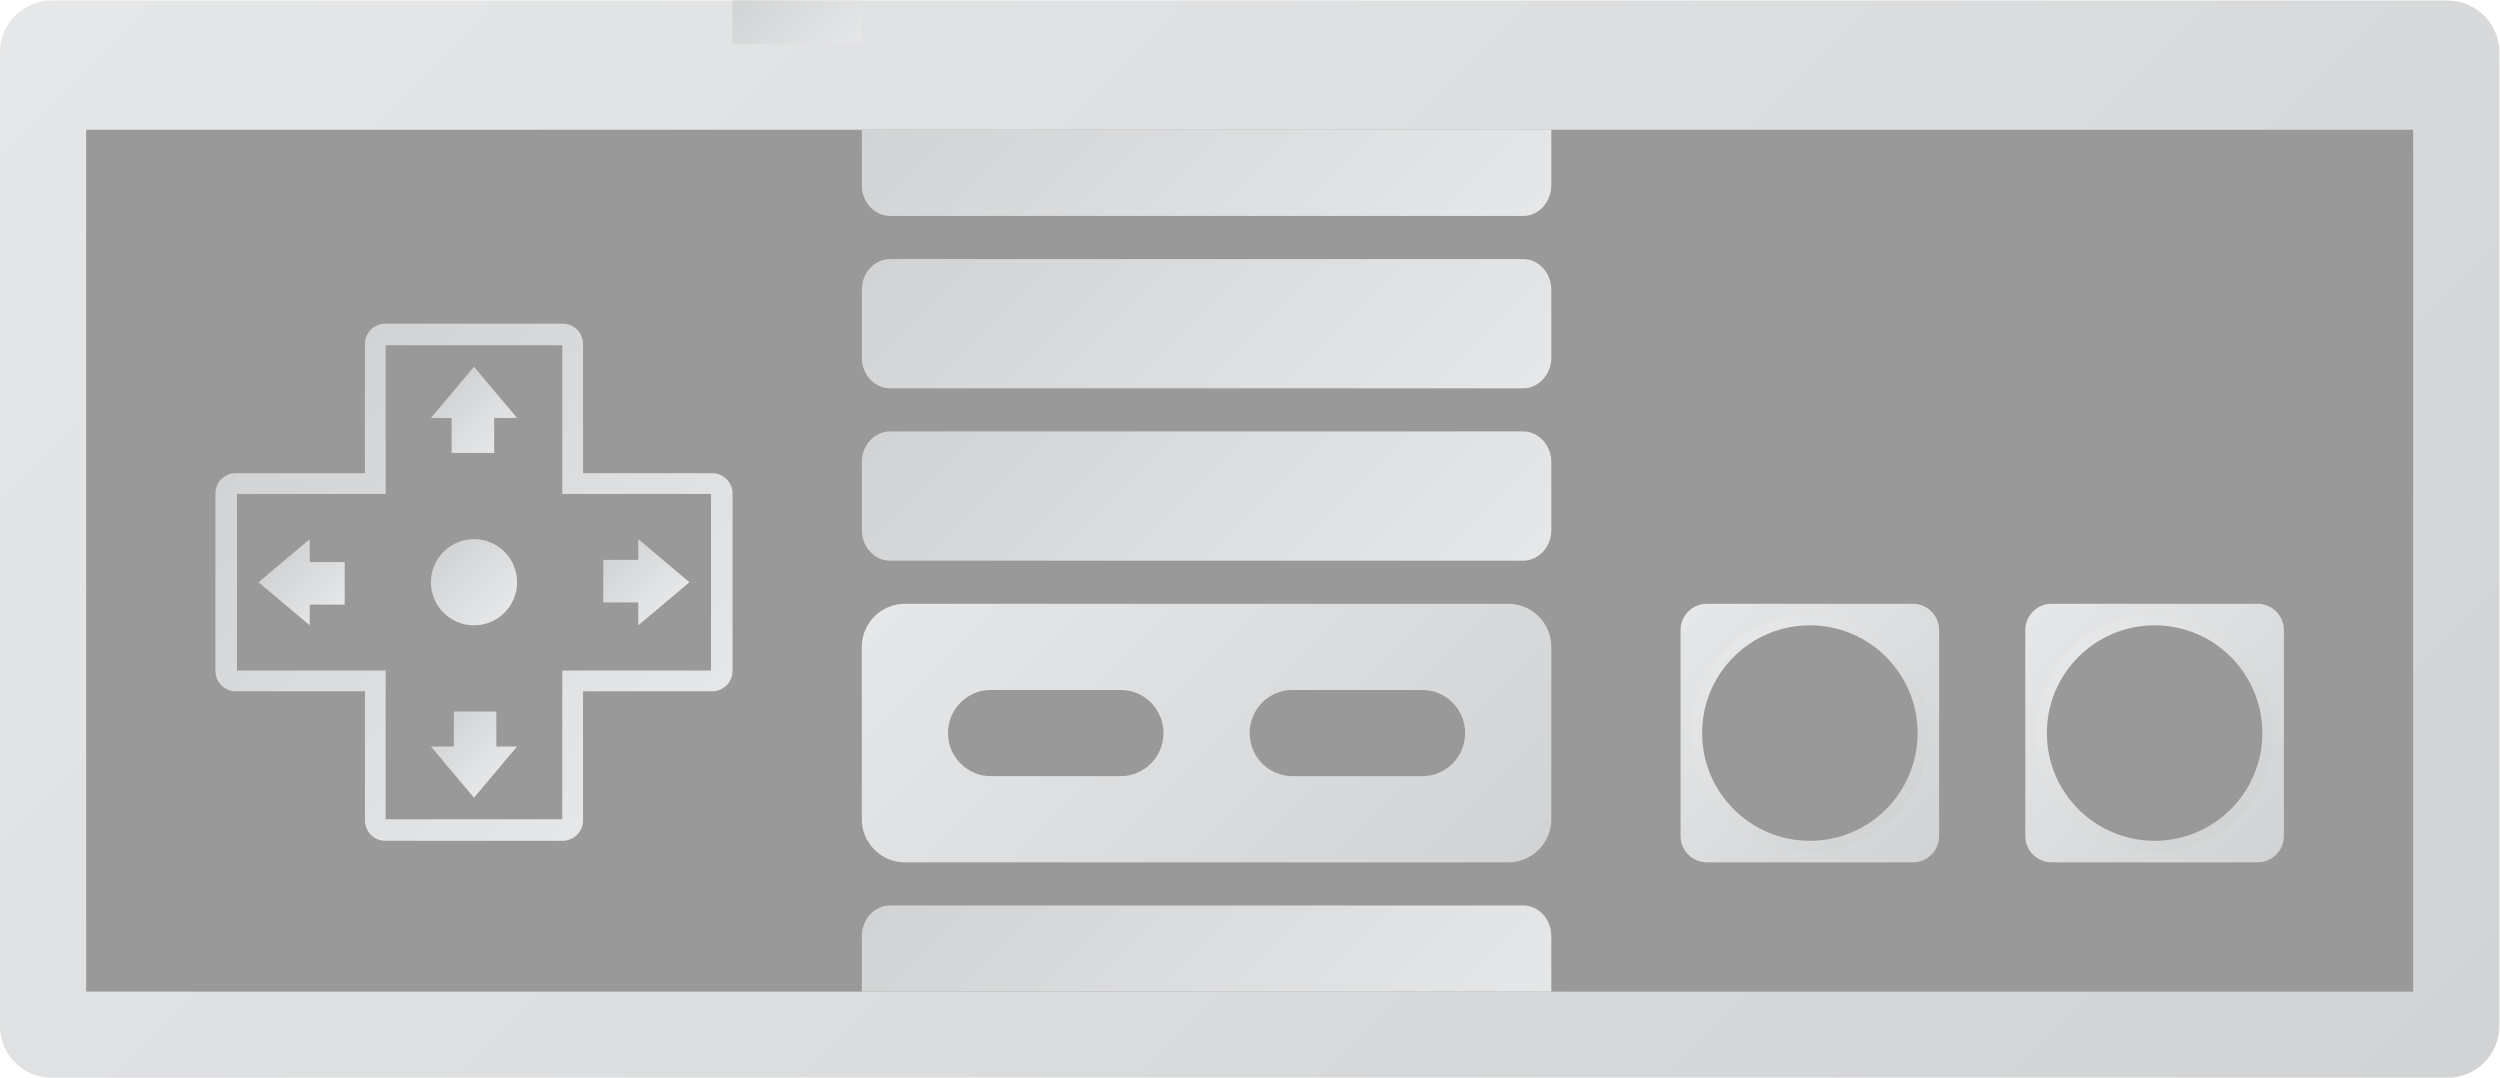 <?xml version="1.0" encoding="UTF-8" standalone="no"?>
<svg
   xmlns:dc="http://purl.org/dc/elements/1.1/"
   xmlns:cc="http://creativecommons.org/ns#"
   xmlns:rdf="http://www.w3.org/1999/02/22-rdf-syntax-ns#"
   xmlns:svg="http://www.w3.org/2000/svg"
   xmlns="http://www.w3.org/2000/svg"
   viewBox="0 0 309.333 133.335"
   height="133.335"
   width="309.333"
   xml:space="preserve"
   id="svg2"
   version="1.1"><defs
     id="defs6"><clipPath
       id="clipPath18"
       clipPathUnits="userSpaceOnUse"><path
         id="path16"
         d="M 16.834,176 C 14.164,176 12,173.851 12,171.2 v 0 -90.4 C 12,78.149 14.164,76 16.834,76 v 0 h 222.333 c 2.669,0 4.833,2.149 4.833,4.8 v 0 90.4 c 0,2.651 -2.164,4.8 -4.833,4.8 v 0 z" /></clipPath><linearGradient
       id="linearGradient28"
       spreadMethod="pad"
       gradientTransform="matrix(163.178,-163.178,-163.178,-163.178,46.411,207.589)"
       gradientUnits="userSpaceOnUse"
       y2="0"
       x2="1"
       y1="0"
       x1="0"><stop
         id="stop24"
         offset="0"
         style="stop-opacity:1;stop-color:#e6e7e8" /><stop
         id="stop26"
         offset="1"
         style="stop-opacity:1;stop-color:#d1d3d4" /></linearGradient><clipPath
       id="clipPath38"
       clipPathUnits="userSpaceOnUse"><path
         id="path36"
         d="M 0,256 H 256 V 0 H 0 Z" /></clipPath><clipPath
       id="clipPath48"
       clipPathUnits="userSpaceOnUse"><path
         id="path46"
         d="m 47.759,146 c -1.039,0 -1.881,-0.843 -1.881,-1.882 v 0 -11.996 H 33.882 C 32.843,132.122 32,131.279 32,130.24 v 0 -16.48 c 0,-1.039 0.843,-1.882 1.882,-1.882 v 0 H 45.878 V 99.882 C 45.878,98.842 46.72,98 47.759,98 v 0 H 64.24 c 1.04,0 1.882,0.842 1.882,1.882 v 0 11.996 h 11.996 c 1.04,0 1.882,0.843 1.882,1.882 v 0 16.48 c 0,1.039 -0.842,1.882 -1.882,1.882 v 0 H 66.122 v 11.996 c 0,1.039 -0.842,1.882 -1.882,1.882 v 0 z" /></clipPath><linearGradient
       id="linearGradient58"
       spreadMethod="pad"
       gradientTransform="matrix(-33.02,33.02,33.02,33.02,72.51,105.49)"
       gradientUnits="userSpaceOnUse"
       y2="0"
       x2="1"
       y1="0"
       x1="0"><stop
         id="stop54"
         offset="0"
         style="stop-opacity:1;stop-color:#e6e7e8" /><stop
         id="stop56"
         offset="1"
         style="stop-opacity:1;stop-color:#d1d3d4" /></linearGradient><clipPath
       id="clipPath68"
       clipPathUnits="userSpaceOnUse"><path
         id="path66"
         d="M 0,256 H 256 V 0 H 0 Z" /></clipPath><clipPath
       id="clipPath80"
       clipPathUnits="userSpaceOnUse"><path
         id="path78"
         d="M 170.439,120 C 169.092,120 168,118.908 168,117.561 v 0 -19.122 C 168,97.092 169.092,96 170.439,96 v 0 h 19.122 c 1.347,0 2.439,1.092 2.439,2.439 v 0 19.122 c 0,1.347 -1.092,2.439 -2.439,2.439 v 0 z" /></clipPath><linearGradient
       id="linearGradient90"
       spreadMethod="pad"
       gradientTransform="matrix(22.571,-22.571,-22.571,-22.571,168.714,119.286)"
       gradientUnits="userSpaceOnUse"
       y2="0"
       x2="1"
       y1="0"
       x1="0"><stop
         id="stop86"
         offset="0"
         style="stop-opacity:1;stop-color:#e6e7e8" /><stop
         id="stop88"
         offset="1"
         style="stop-opacity:1;stop-color:#d1d3d4" /></linearGradient><clipPath
       id="clipPath100"
       clipPathUnits="userSpaceOnUse"><path
         id="path98"
         d="m 169,108 c 0,-6.065 4.935,-11 11,-11 v 0 c 6.065,0 11,4.935 11,11 v 0 c 0,6.065 -4.935,11 -11,11 v 0 c -6.065,0 -11,-4.935 -11,-11" /></clipPath><linearGradient
       id="linearGradient110"
       spreadMethod="pad"
       gradientTransform="matrix(15.549,-15.549,-15.549,-15.549,172.225,115.775)"
       gradientUnits="userSpaceOnUse"
       y2="0"
       x2="1"
       y1="0"
       x1="0"><stop
         id="stop106"
         offset="0"
         style="stop-opacity:1;stop-color:#e6e7e8" /><stop
         id="stop108"
         offset="1"
         style="stop-opacity:1;stop-color:#d1d3d4" /></linearGradient><clipPath
       id="clipPath120"
       clipPathUnits="userSpaceOnUse"><path
         id="path118"
         d="M 0,256 H 256 V 0 H 0 Z" /></clipPath><clipPath
       id="clipPath132"
       clipPathUnits="userSpaceOnUse"><path
         id="path130"
         d="M 202.439,120 C 201.092,120 200,118.908 200,117.561 v 0 -19.122 C 200,97.092 201.092,96 202.439,96 v 0 h 19.122 c 1.347,0 2.439,1.092 2.439,2.439 v 0 19.122 c 0,1.347 -1.092,2.439 -2.439,2.439 v 0 z" /></clipPath><linearGradient
       id="linearGradient142"
       spreadMethod="pad"
       gradientTransform="matrix(22.571,-22.571,-22.571,-22.571,200.714,119.286)"
       gradientUnits="userSpaceOnUse"
       y2="0"
       x2="1"
       y1="0"
       x1="0"><stop
         id="stop138"
         offset="0"
         style="stop-opacity:1;stop-color:#e6e7e8" /><stop
         id="stop140"
         offset="1"
         style="stop-opacity:1;stop-color:#d1d3d4" /></linearGradient><clipPath
       id="clipPath152"
       clipPathUnits="userSpaceOnUse"><path
         id="path150"
         d="m 201,108 c 0,-6.065 4.934,-11 11,-11 v 0 c 6.065,0 11,4.935 11,11 v 0 c 0,6.065 -4.935,11 -11,11 v 0 c -6.066,0 -11,-4.935 -11,-11" /></clipPath><linearGradient
       id="linearGradient162"
       spreadMethod="pad"
       gradientTransform="matrix(15.549,-15.549,-15.549,-15.549,204.225,115.775)"
       gradientUnits="userSpaceOnUse"
       y2="0"
       x2="1"
       y1="0"
       x1="0"><stop
         id="stop158"
         offset="0"
         style="stop-opacity:1;stop-color:#e6e7e8" /><stop
         id="stop160"
         offset="1"
         style="stop-opacity:1;stop-color:#d1d3d4" /></linearGradient><clipPath
       id="clipPath172"
       clipPathUnits="userSpaceOnUse"><path
         id="path170"
         d="M 0,256 H 256 V 0 H 0 Z" /></clipPath><clipPath
       id="clipPath184"
       clipPathUnits="userSpaceOnUse"><path
         id="path182"
         d="m 96,120 c -2.209,0 -4,-1.791 -4,-4 v 0 -16 c 0,-2.209 1.791,-4 4,-4 v 0 h 56 c 2.209,0 4,1.791 4,4 v 0 16 c 0,2.209 -1.791,4 -4,4 v 0 z" /></clipPath><linearGradient
       id="linearGradient194"
       spreadMethod="pad"
       gradientTransform="matrix(41.657,-41.657,-41.657,-41.657,103.172,128.828)"
       gradientUnits="userSpaceOnUse"
       y2="0"
       x2="1"
       y1="0"
       x1="0"><stop
         id="stop190"
         offset="0"
         style="stop-opacity:1;stop-color:#e6e7e8" /><stop
         id="stop192"
         offset="1"
         style="stop-opacity:1;stop-color:#d1d3d4" /></linearGradient><clipPath
       id="clipPath204"
       clipPathUnits="userSpaceOnUse"><path
         id="path202"
         d="M 0,256 H 256 V 0 H 0 Z" /></clipPath><clipPath
       id="clipPath220"
       clipPathUnits="userSpaceOnUse"><path
         id="path218"
         d="m 52,122 c 0,-2.209 1.791,-4 4,-4 v 0 c 2.209,0 4,1.791 4,4 v 0 c 0,2.209 -1.791,4 -4,4 v 0 c -2.209,0 -4,-1.791 -4,-4" /></clipPath><linearGradient
       id="linearGradient230"
       spreadMethod="pad"
       gradientTransform="matrix(-5.657,5.657,5.657,5.657,58.829,119.172)"
       gradientUnits="userSpaceOnUse"
       y2="0"
       x2="1"
       y1="0"
       x1="0"><stop
         id="stop226"
         offset="0"
         style="stop-opacity:1;stop-color:#e6e7e8" /><stop
         id="stop228"
         offset="1"
         style="stop-opacity:1;stop-color:#d1d3d4" /></linearGradient><clipPath
       id="clipPath240"
       clipPathUnits="userSpaceOnUse"><path
         id="path238"
         d="m 54.126,110 v -3.248 H 51.999 L 56,102 l 3.999,4.752 H 58.076 V 110 Z" /></clipPath><linearGradient
       id="linearGradient250"
       spreadMethod="pad"
       gradientTransform="matrix(-4.937,4.937,4.937,4.937,58.519,104.519)"
       gradientUnits="userSpaceOnUse"
       y2="0"
       x2="1"
       y1="0"
       x1="0"><stop
         id="stop246"
         offset="0"
         style="stop-opacity:1;stop-color:#e6e7e8" /><stop
         id="stop248"
         offset="1"
         style="stop-opacity:1;stop-color:#d1d3d4" /></linearGradient><clipPath
       id="clipPath260"
       clipPathUnits="userSpaceOnUse"><path
         id="path258"
         d="m 51.999,137.248 h 1.925 V 134 h 3.949 v 3.248 h 2.126 L 56,142 Z" /></clipPath><linearGradient
       id="linearGradient270"
       spreadMethod="pad"
       gradientTransform="matrix(-4.937,4.937,4.937,4.937,58.417,134.544)"
       gradientUnits="userSpaceOnUse"
       y2="0"
       x2="1"
       y1="0"
       x1="0"><stop
         id="stop266"
         offset="0"
         style="stop-opacity:1;stop-color:#e6e7e8" /><stop
         id="stop268"
         offset="1"
         style="stop-opacity:1;stop-color:#d1d3d4" /></linearGradient><clipPath
       id="clipPath280"
       clipPathUnits="userSpaceOnUse"><path
         id="path278"
         d="m 36,122 4.752,-4 v 1.924 H 44 v 3.949 H 40.752 V 126 Z" /></clipPath><linearGradient
       id="linearGradient290"
       spreadMethod="pad"
       gradientTransform="matrix(-5.038,5.038,5.038,5.038,43.506,119.431)"
       gradientUnits="userSpaceOnUse"
       y2="0"
       x2="1"
       y1="0"
       x1="0"><stop
         id="stop286"
         offset="0"
         style="stop-opacity:1;stop-color:#e6e7e8" /><stop
         id="stop288"
         offset="1"
         style="stop-opacity:1;stop-color:#d1d3d4" /></linearGradient><clipPath
       id="clipPath300"
       clipPathUnits="userSpaceOnUse"><path
         id="path298"
         d="m 71.248,124.076 h -3.249 v -3.949 h 3.249 V 118 l 4.752,4 -4.752,4 z" /></clipPath><linearGradient
       id="linearGradient310"
       spreadMethod="pad"
       gradientTransform="matrix(-5.038,5.038,5.038,5.038,73.532,119.532)"
       gradientUnits="userSpaceOnUse"
       y2="0"
       x2="1"
       y1="0"
       x1="0"><stop
         id="stop306"
         offset="0"
         style="stop-opacity:1;stop-color:#e6e7e8" /><stop
         id="stop308"
         offset="1"
         style="stop-opacity:1;stop-color:#d1d3d4" /></linearGradient><clipPath
       id="clipPath320"
       clipPathUnits="userSpaceOnUse"><path
         id="path318"
         d="M 94.623,136 C 93.174,136 92,134.725 92,133.154 v 0 -6.308 C 92,125.274 93.174,124 94.623,124 v 0 h 58.754 c 1.448,0 2.623,1.274 2.623,2.846 v 0 6.308 c 0,1.571 -1.175,2.846 -2.623,2.846 v 0 z" /></clipPath><linearGradient
       id="linearGradient330"
       spreadMethod="pad"
       gradientTransform="matrix(-36.401,36.401,36.401,36.401,142.201,111.799)"
       gradientUnits="userSpaceOnUse"
       y2="0"
       x2="1"
       y1="0"
       x1="0"><stop
         id="stop326"
         offset="0"
         style="stop-opacity:1;stop-color:#e6e7e8" /><stop
         id="stop328"
         offset="1"
         style="stop-opacity:1;stop-color:#d1d3d4" /></linearGradient><clipPath
       id="clipPath340"
       clipPathUnits="userSpaceOnUse"><path
         id="path338"
         d="M 94.623,152 C 93.174,152 92,150.726 92,149.154 v 0 -6.309 C 92,141.274 93.174,140 94.623,140 v 0 h 58.754 c 1.448,0 2.623,1.274 2.623,2.845 v 0 6.309 c 0,1.572 -1.175,2.846 -2.623,2.846 v 0 z" /></clipPath><linearGradient
       id="linearGradient350"
       spreadMethod="pad"
       gradientTransform="matrix(-36.401,36.401,36.401,36.401,142.201,127.799)"
       gradientUnits="userSpaceOnUse"
       y2="0"
       x2="1"
       y1="0"
       x1="0"><stop
         id="stop346"
         offset="0"
         style="stop-opacity:1;stop-color:#e6e7e8" /><stop
         id="stop348"
         offset="1"
         style="stop-opacity:1;stop-color:#d1d3d4" /></linearGradient><clipPath
       id="clipPath360"
       clipPathUnits="userSpaceOnUse"><path
         id="path358"
         d="m 92,164 v -5.155 C 92,157.274 93.174,156 94.623,156 v 0 h 58.754 c 1.448,0 2.623,1.274 2.623,2.845 v 0 5.155 z" /></clipPath><linearGradient
       id="linearGradient370"
       spreadMethod="pad"
       gradientTransform="matrix(-35.201,35.201,35.201,35.201,141.6,143.199)"
       gradientUnits="userSpaceOnUse"
       y2="0"
       x2="1"
       y1="0"
       x1="0"><stop
         id="stop366"
         offset="0"
         style="stop-opacity:1;stop-color:#e6e7e8" /><stop
         id="stop368"
         offset="1"
         style="stop-opacity:1;stop-color:#d1d3d4" /></linearGradient><clipPath
       id="clipPath380"
       clipPathUnits="userSpaceOnUse"><path
         id="path378"
         d="M 94.623,92 C 93.174,92 92,90.726 92,89.154 v 0 V 84 h 64 v 5.154 C 156,90.726 154.825,92 153.377,92 v 0 z" /></clipPath><linearGradient
       id="linearGradient390"
       spreadMethod="pad"
       gradientTransform="matrix(-35.201,35.201,35.201,35.201,141.6,69.6)"
       gradientUnits="userSpaceOnUse"
       y2="0"
       x2="1"
       y1="0"
       x1="0"><stop
         id="stop386"
         offset="0"
         style="stop-opacity:1;stop-color:#e6e7e8" /><stop
         id="stop388"
         offset="1"
         style="stop-opacity:1;stop-color:#d1d3d4" /></linearGradient><clipPath
       id="clipPath400"
       clipPathUnits="userSpaceOnUse"><path
         id="path398"
         d="m 80,172 h 12 v 4.001 H 80 Z" /></clipPath><linearGradient
       id="linearGradient410"
       spreadMethod="pad"
       gradientTransform="matrix(-8,8,8,8,90,170)"
       gradientUnits="userSpaceOnUse"
       y2="0"
       x2="1"
       y1="0"
       x1="0"><stop
         id="stop406"
         offset="0"
         style="stop-opacity:1;stop-color:#e6e7e8" /><stop
         id="stop408"
         offset="1"
         style="stop-opacity:1;stop-color:#d1d3d4" /></linearGradient></defs><g
     transform="matrix(1.333,0,0,-1.333,-16,234.668)"
     id="g10"><g
       id="g12"><g
         clip-path="url(#clipPath18)"
         id="g14"><g
           id="g20"><g
             id="g22"><path
               id="path30"
               style="fill:url(#linearGradient28);stroke:none"
               d="M 16.834,176 C 14.164,176 12,173.851 12,171.2 v 0 -90.4 C 12,78.149 14.164,76 16.834,76 v 0 h 222.333 c 2.669,0 4.833,2.149 4.833,4.8 v 0 90.4 c 0,2.651 -2.164,4.8 -4.833,4.8 v 0 z" /></g></g></g></g><g
       id="g32"><g
         clip-path="url(#clipPath38)"
         id="g34"><path
           id="path40"
           style="fill:#999999;fill-opacity:1;fill-rule:nonzero;stroke:none"
           d="M 236,84 H 20 v 80 h 216 z" /></g></g><g
       id="g42"><g
         clip-path="url(#clipPath48)"
         id="g44"><g
           id="g50"><g
             id="g52"><path
               id="path60"
               style="fill:url(#linearGradient58);stroke:none"
               d="m 47.759,146 c -1.039,0 -1.881,-0.843 -1.881,-1.882 v 0 -11.996 H 33.882 C 32.843,132.122 32,131.279 32,130.24 v 0 -16.48 c 0,-1.039 0.843,-1.882 1.882,-1.882 v 0 H 45.878 V 99.882 C 45.878,98.842 46.72,98 47.759,98 v 0 H 64.24 c 1.04,0 1.882,0.842 1.882,1.882 v 0 11.996 h 11.996 c 1.04,0 1.882,0.843 1.882,1.882 v 0 16.48 c 0,1.039 -0.842,1.882 -1.882,1.882 v 0 H 66.122 v 11.996 c 0,1.039 -0.842,1.882 -1.882,1.882 v 0 z" /></g></g></g></g><g
       id="g62"><g
         clip-path="url(#clipPath68)"
         id="g64"><g
           transform="translate(78,130.196)"
           id="g70"><path
             id="path72"
             style="fill:#999999;fill-opacity:1;fill-rule:nonzero;stroke:none"
             d="M 0,0 H -13.804 V 13.804 H -30.196 V 0 H -44 v -16.392 h 13.804 v -13.804 h 16.392 v 13.804 H 0 Z" /></g></g></g><g
       id="g74"><g
         clip-path="url(#clipPath80)"
         id="g76"><g
           id="g82"><g
             id="g84"><path
               id="path92"
               style="fill:url(#linearGradient90);stroke:none"
               d="M 170.439,120 C 169.092,120 168,118.908 168,117.561 v 0 -19.122 C 168,97.092 169.092,96 170.439,96 v 0 h 19.122 c 1.347,0 2.439,1.092 2.439,2.439 v 0 19.122 c 0,1.347 -1.092,2.439 -2.439,2.439 v 0 z" /></g></g></g></g><g
       id="g94"><g
         clip-path="url(#clipPath100)"
         id="g96"><g
           id="g102"><g
             id="g104"><path
               id="path112"
               style="fill:url(#linearGradient110);stroke:none"
               d="m 169,108 c 0,-6.065 4.935,-11 11,-11 v 0 c 6.065,0 11,4.935 11,11 v 0 c 0,6.065 -4.935,11 -11,11 v 0 c -6.065,0 -11,-4.935 -11,-11" /></g></g></g></g><g
       id="g114"><g
         clip-path="url(#clipPath120)"
         id="g116"><g
           transform="translate(190,108)"
           id="g122"><path
             id="path124"
             style="fill:#999999;fill-opacity:1;fill-rule:nonzero;stroke:none"
             d="m 0,0 c 0,-5.523 -4.477,-10 -10,-10 -5.523,0 -10,4.477 -10,10 0,5.523 4.477,10 10,10 C -4.477,10 0,5.523 0,0" /></g></g></g><g
       id="g126"><g
         clip-path="url(#clipPath132)"
         id="g128"><g
           id="g134"><g
             id="g136"><path
               id="path144"
               style="fill:url(#linearGradient142);stroke:none"
               d="M 202.439,120 C 201.092,120 200,118.908 200,117.561 v 0 -19.122 C 200,97.092 201.092,96 202.439,96 v 0 h 19.122 c 1.347,0 2.439,1.092 2.439,2.439 v 0 19.122 c 0,1.347 -1.092,2.439 -2.439,2.439 v 0 z" /></g></g></g></g><g
       id="g146"><g
         clip-path="url(#clipPath152)"
         id="g148"><g
           id="g154"><g
             id="g156"><path
               id="path164"
               style="fill:url(#linearGradient162);stroke:none"
               d="m 201,108 c 0,-6.065 4.934,-11 11,-11 v 0 c 6.065,0 11,4.935 11,11 v 0 c 0,6.065 -4.935,11 -11,11 v 0 c -6.066,0 -11,-4.935 -11,-11" /></g></g></g></g><g
       id="g166"><g
         clip-path="url(#clipPath172)"
         id="g168"><g
           transform="translate(222,108)"
           id="g174"><path
             id="path176"
             style="fill:#999999;fill-opacity:1;fill-rule:nonzero;stroke:none"
             d="m 0,0 c 0,-5.523 -4.477,-10 -10,-10 -5.523,0 -10,4.477 -10,10 0,5.523 4.477,10 10,10 C -4.477,10 0,5.523 0,0" /></g></g></g><g
       id="g178"><g
         clip-path="url(#clipPath184)"
         id="g180"><g
           id="g186"><g
             id="g188"><path
               id="path196"
               style="fill:url(#linearGradient194);stroke:none"
               d="m 96,120 c -2.209,0 -4,-1.791 -4,-4 v 0 -16 c 0,-2.209 1.791,-4 4,-4 v 0 h 56 c 2.209,0 4,1.791 4,4 v 0 16 c 0,2.209 -1.791,4 -4,4 v 0 z" /></g></g></g></g><g
       id="g198"><g
         clip-path="url(#clipPath204)"
         id="g200"><g
           transform="translate(120,108)"
           id="g206"><path
             id="path208"
             style="fill:#999999;fill-opacity:1;fill-rule:nonzero;stroke:none"
             d="M 0,0 C 0,-2.209 -1.78,-4 -3.976,-4 H -16.024 C -18.22,-4 -20,-2.209 -20,0 c 0,2.209 1.78,4 3.976,4 H -3.976 C -1.78,4 0,2.209 0,0" /></g><g
           transform="translate(148,108)"
           id="g210"><path
             id="path212"
             style="fill:#999999;fill-opacity:1;fill-rule:nonzero;stroke:none"
             d="M 0,0 C 0,-2.209 -1.78,-4 -3.976,-4 H -16.024 C -18.22,-4 -20,-2.209 -20,0 c 0,2.209 1.78,4 3.976,4 H -3.976 C -1.78,4 0,2.209 0,0" /></g></g></g><g
       id="g214"><g
         clip-path="url(#clipPath220)"
         id="g216"><g
           id="g222"><g
             id="g224"><path
               id="path232"
               style="fill:url(#linearGradient230);stroke:none"
               d="m 52,122 c 0,-2.209 1.791,-4 4,-4 v 0 c 2.209,0 4,1.791 4,4 v 0 c 0,2.209 -1.791,4 -4,4 v 0 c -2.209,0 -4,-1.791 -4,-4" /></g></g></g></g><g
       id="g234"><g
         clip-path="url(#clipPath240)"
         id="g236"><g
           id="g242"><g
             id="g244"><path
               id="path252"
               style="fill:url(#linearGradient250);stroke:none"
               d="m 54.126,110 v -3.248 H 51.999 L 56,102 l 3.999,4.752 H 58.076 V 110 Z" /></g></g></g></g><g
       id="g254"><g
         clip-path="url(#clipPath260)"
         id="g256"><g
           id="g262"><g
             id="g264"><path
               id="path272"
               style="fill:url(#linearGradient270);stroke:none"
               d="m 51.999,137.248 h 1.925 V 134 h 3.949 v 3.248 h 2.126 L 56,142 Z" /></g></g></g></g><g
       id="g274"><g
         clip-path="url(#clipPath280)"
         id="g276"><g
           id="g282"><g
             id="g284"><path
               id="path292"
               style="fill:url(#linearGradient290);stroke:none"
               d="m 36,122 4.752,-4 v 1.924 H 44 v 3.949 H 40.752 V 126 Z" /></g></g></g></g><g
       id="g294"><g
         clip-path="url(#clipPath300)"
         id="g296"><g
           id="g302"><g
             id="g304"><path
               id="path312"
               style="fill:url(#linearGradient310);stroke:none"
               d="m 71.248,124.076 h -3.249 v -3.949 h 3.249 V 118 l 4.752,4 -4.752,4 z" /></g></g></g></g><g
       id="g314"><g
         clip-path="url(#clipPath320)"
         id="g316"><g
           id="g322"><g
             id="g324"><path
               id="path332"
               style="fill:url(#linearGradient330);stroke:none"
               d="M 94.623,136 C 93.174,136 92,134.725 92,133.154 v 0 -6.308 C 92,125.274 93.174,124 94.623,124 v 0 h 58.754 c 1.448,0 2.623,1.274 2.623,2.846 v 0 6.308 c 0,1.571 -1.175,2.846 -2.623,2.846 v 0 z" /></g></g></g></g><g
       id="g334"><g
         clip-path="url(#clipPath340)"
         id="g336"><g
           id="g342"><g
             id="g344"><path
               id="path352"
               style="fill:url(#linearGradient350);stroke:none"
               d="M 94.623,152 C 93.174,152 92,150.726 92,149.154 v 0 -6.309 C 92,141.274 93.174,140 94.623,140 v 0 h 58.754 c 1.448,0 2.623,1.274 2.623,2.845 v 0 6.309 c 0,1.572 -1.175,2.846 -2.623,2.846 v 0 z" /></g></g></g></g><g
       id="g354"><g
         clip-path="url(#clipPath360)"
         id="g356"><g
           id="g362"><g
             id="g364"><path
               id="path372"
               style="fill:url(#linearGradient370);stroke:none"
               d="m 92,164 v -5.155 C 92,157.274 93.174,156 94.623,156 v 0 h 58.754 c 1.448,0 2.623,1.274 2.623,2.845 v 0 5.155 z" /></g></g></g></g><g
       id="g374"><g
         clip-path="url(#clipPath380)"
         id="g376"><g
           id="g382"><g
             id="g384"><path
               id="path392"
               style="fill:url(#linearGradient390);stroke:none"
               d="M 94.623,92 C 93.174,92 92,90.726 92,89.154 v 0 V 84 h 64 v 5.154 C 156,90.726 154.825,92 153.377,92 v 0 z" /></g></g></g></g><g
       id="g394"><g
         clip-path="url(#clipPath400)"
         id="g396"><g
           id="g402"><g
             id="g404"><path
               id="path412"
               style="fill:url(#linearGradient410);stroke:none"
               d="m 80,172 h 12 v 4.001 H 80 Z" /></g></g></g></g></g></svg>
